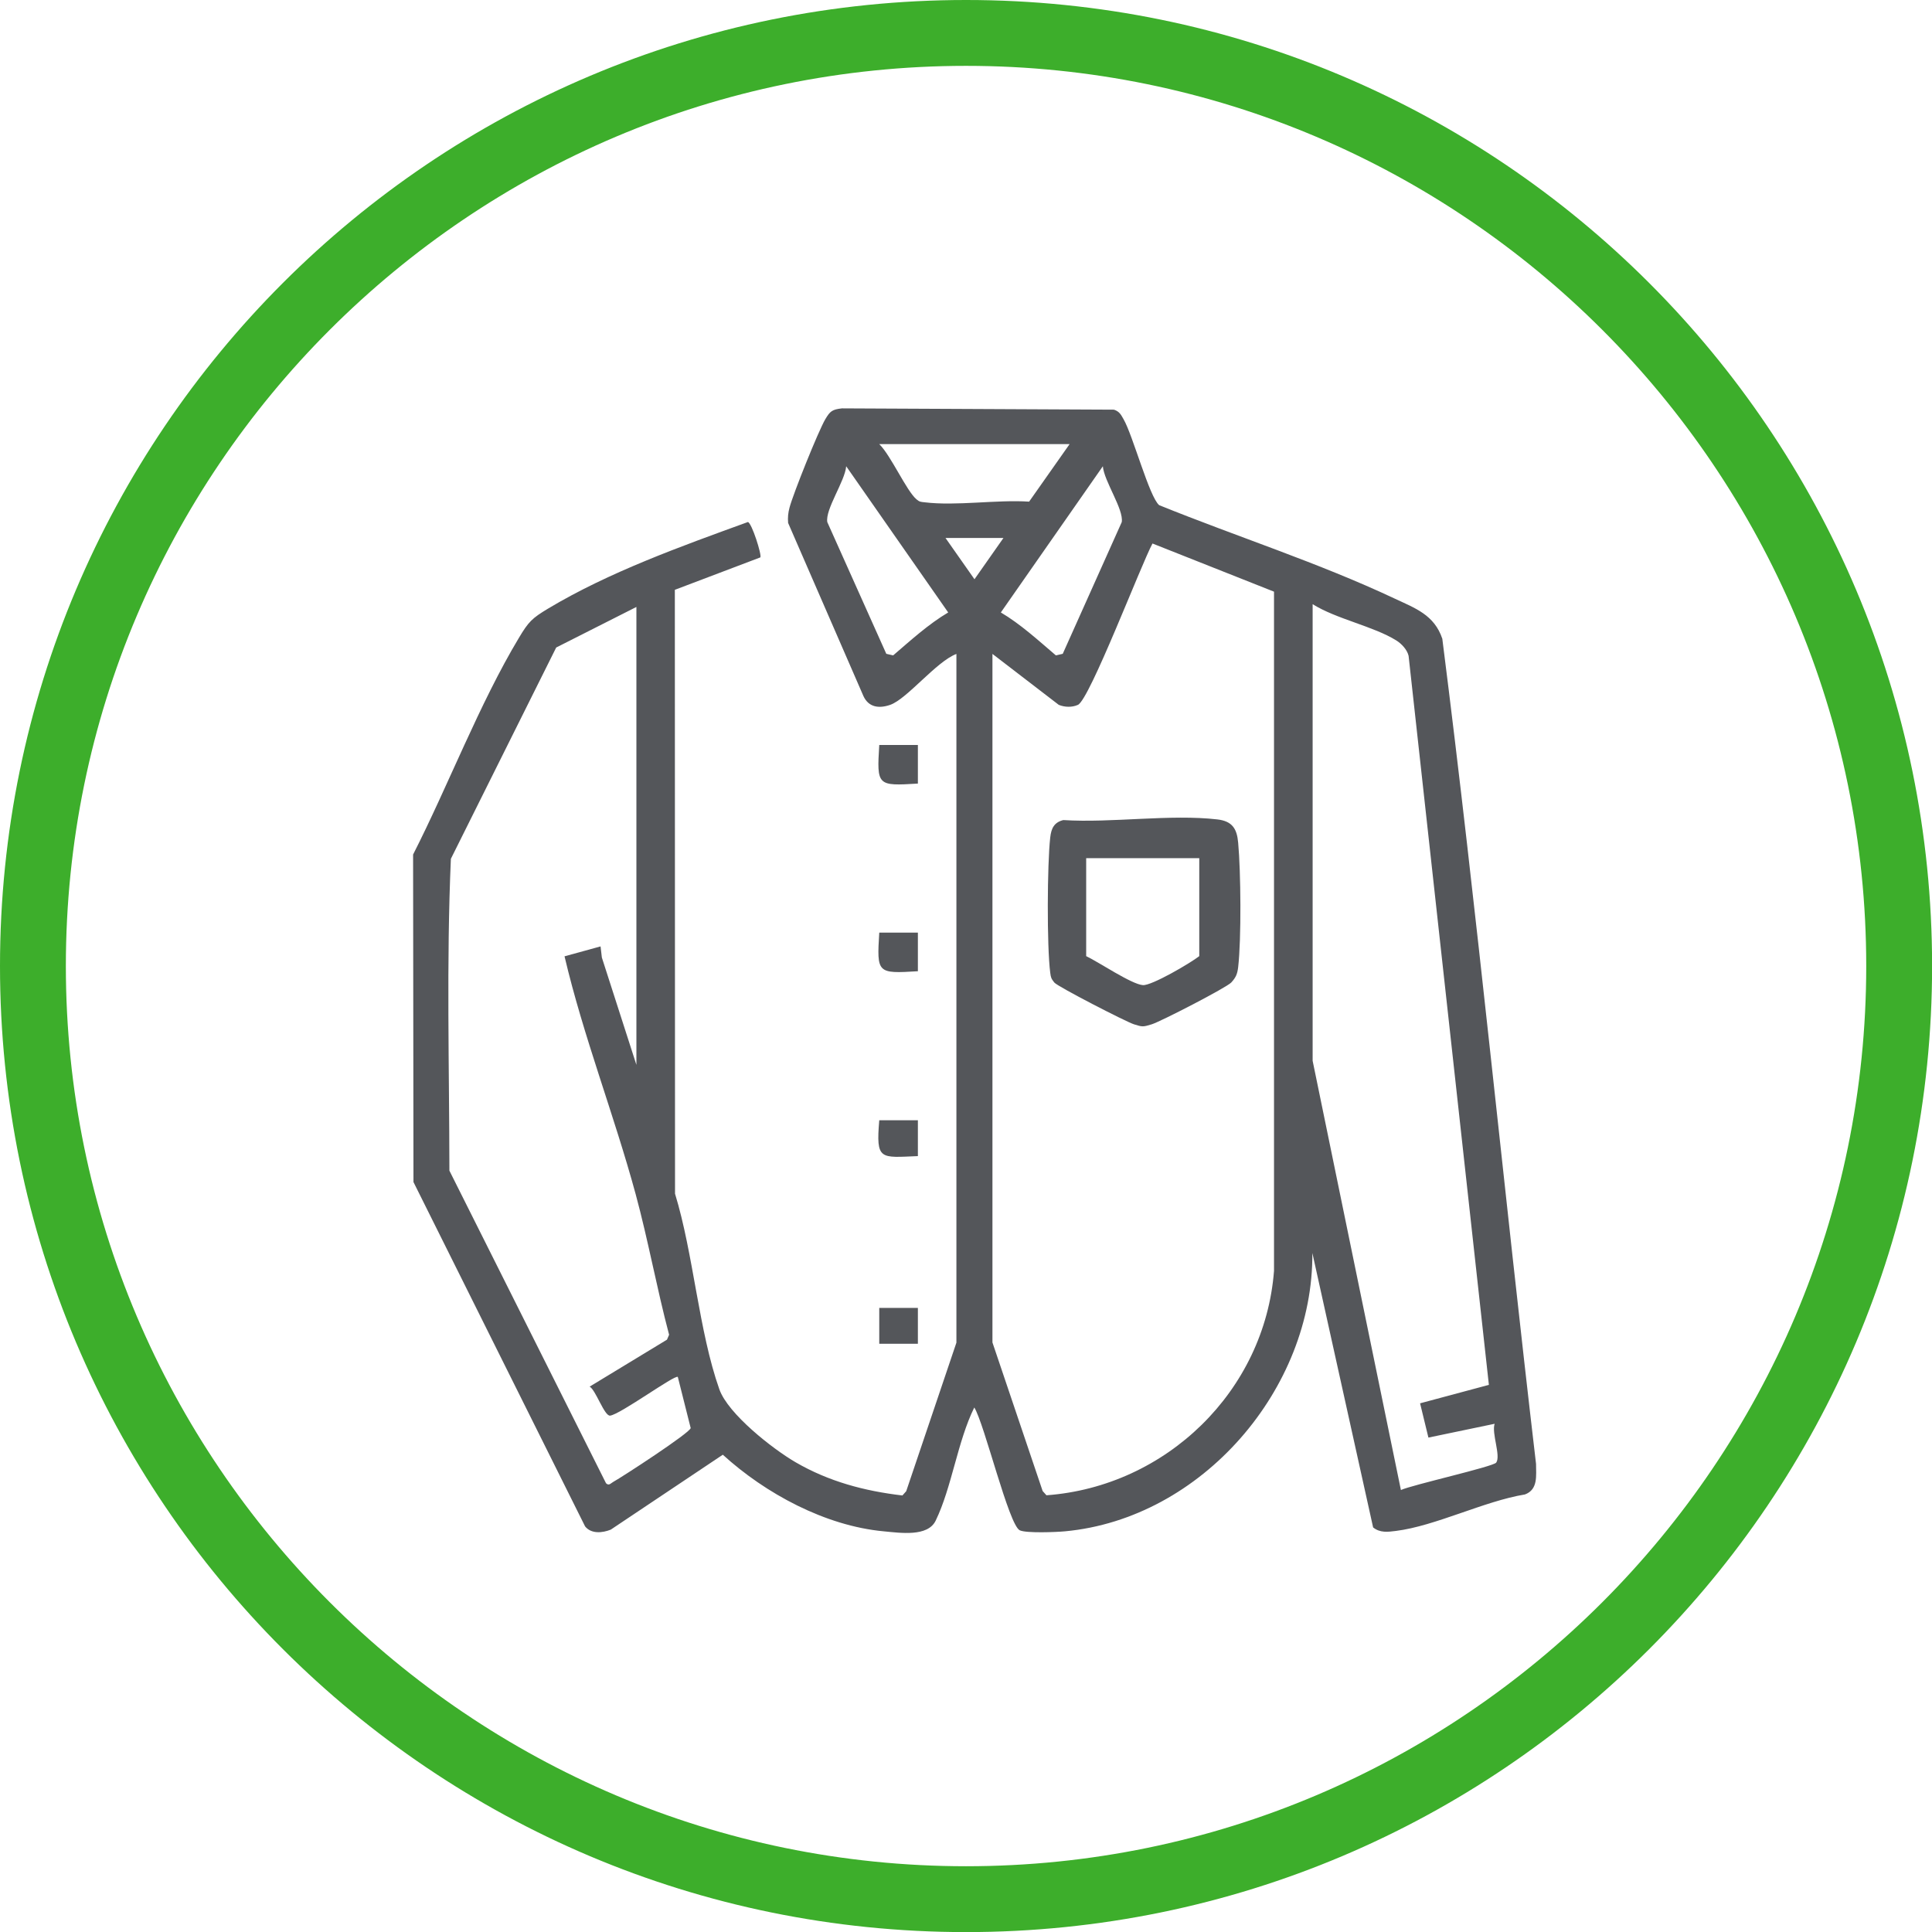 <?xml version="1.0" encoding="UTF-8"?>
<svg id="Capa_1" data-name="Capa 1" xmlns="http://www.w3.org/2000/svg" viewBox="0 0 208.59 208.59">
  <defs>
    <style>
      .cls-1 {
        fill: #3dae2b;
      }

      .cls-2 {
        fill: #54565a;
      }
    </style>
  </defs>
  <path class="cls-1" d="M104.3,7.11c53.59,0,97.19,43.6,97.19,97.19s-43.6,97.19-97.19,97.19S7.11,157.89,7.11,104.3,50.7,7.11,104.3,7.11M104.3,0C46.69,0,0,46.69,0,104.3s46.69,104.3,104.3,104.3,104.3-46.69,104.3-104.3S161.9,0,104.3,0h0Z"/>
  <g id="Wh8FQk.tif">
    <g>
      <path class="cls-2" d="M99.1,80.43v4.17c-4.4.27-4.44.23-4.17-4.17h4.17Z"/>
      <path class="cls-2" d="M99.1,100.69v4.17c-4.4.27-4.44.23-4.17-4.17h4.17Z"/>
      <rect class="cls-2" x="94.93" y="141.21" width="4.17" height="3.87"/>
      <path class="cls-2" d="M99.1,120.95v3.87c-4.07.16-4.54.49-4.17-3.87h4.17Z"/>
      <g>
        <path class="cls-2" d="M103.27,70.6c-2.16.8-5.34,4.87-7.16,5.5-1.21.42-2.33.27-2.89-.95l-8.13-18.69c-.05-.59,0-1.09.15-1.65.39-1.49,3.1-8.24,3.86-9.54.52-.88.75-1.06,1.8-1.18l29.37.14c.6.2.76.55,1.04,1.04,1,1.73,2.78,8.39,3.84,9.27,8.42,3.41,17.16,6.2,25.39,10.07,2.26,1.06,4.31,1.77,5.18,4.35,3.77,29.63,6.63,59.41,10.12,89.09,0,1.25.24,2.77-1.2,3.3-4.4.72-9.67,3.41-13.94,3.94-.88.11-1.7.22-2.45-.38l-6.56-29.63c.11,14.69-11.95,28.68-26.71,30.05-.95.09-4.19.22-4.88-.11-1.19-.57-3.82-11.52-4.91-13.26-1.81,3.66-2.43,8.64-4.17,12.22-.86,1.77-3.81,1.32-5.62,1.15-6.31-.59-12.76-4.08-17.36-8.27l-12.1,8.09c-.91.36-2.1.48-2.77-.35l-18.53-37.18-.04-35.36c3.8-7.46,7.15-16.28,11.44-23.42,1.03-1.72,1.4-2.09,3.13-3.13,6.59-3.95,14.38-6.73,21.58-9.35.42.11,1.52,3.57,1.34,3.82l-9.23,3.5.02,65.2c2,6.52,2.56,14.84,4.79,21.13.95,2.66,5.76,6.43,8.22,7.86,3.58,2.08,7.44,3.11,11.54,3.59l.41-.46,5.42-16.04v-74.34ZM115.49,47.95h-20.56c1.25,1.21,2.93,5.04,4.02,5.96.34.29.46.27.87.32,3.43.42,7.76-.3,11.29-.07l4.37-6.21ZM102.37,66.12l-11.01-15.78c-.13,1.61-2.28,4.65-2.04,6.03l6.37,14.22.74.17c1.89-1.62,3.83-3.39,5.95-4.64ZM108.05,66.12c2.12,1.25,4.05,3.02,5.95,4.64l.74-.17,6.37-14.22c.23-1.38-1.91-4.42-2.04-6.03l-11.01,15.78ZM108.34,58.08h-6.26l3.13,4.46,3.13-4.46ZM107.15,70.6v74.34l5.42,16.04.41.46c12.93-.95,23.57-11.26,24.57-24.23V63.88s-13.12-5.2-13.12-5.2c-1.2,2.2-6.79,16.86-8.05,17.42-.64.29-1.43.26-2.07,0l-7.16-5.5ZM160.75,149.53l-8.67-78.72c-.15-.66-.76-1.31-1.32-1.66-2.47-1.54-6.47-2.31-9.04-3.92v49.3s9.53,46.34,9.53,46.34c1.23-.56,9.98-2.52,10.29-2.96.52-.74-.52-3.17-.17-4.19l-7.15,1.49-.9-3.7,7.42-1.99ZM68.71,114.99v-49.46l-8.66,4.38-11.37,22.81c-.49,11.16-.17,22.46-.16,33.67l16.91,33.75c.32.31.51,0,.77-.14.98-.54,8.31-5.31,8.37-5.82l-1.39-5.52c-.33-.26-6.21,4.05-7.31,4.18-.62.07-1.56-2.8-2.21-3.13l8.35-5.07.23-.53c-1.33-5.02-2.25-10.16-3.61-15.18-2.34-8.61-5.64-17.01-7.68-25.68l3.89-1.07.14,1.2,3.74,11.62Z"/>
        <path class="cls-2" d="M114.81,88.54c5.23.33,11.52-.66,16.63-.07,1.62.19,2.11,1.02,2.24,2.52.29,3.12.35,10.38,0,13.43-.09.74-.24,1.1-.74,1.65s-7.64,4.23-8.59,4.52-1,.29-1.92,0c-.84-.26-8.26-4.08-8.6-4.51s-.37-.53-.44-1.05c-.37-2.85-.33-11.72,0-14.62.11-.97.41-1.62,1.41-1.87ZM129.49,92.65h-12.22v10.58c1.32.62,4.91,3.05,6.13,3.13.96.06,5.14-2.39,6.08-3.13v-10.58Z"/>
      </g>
    </g>
  </g>
</svg>